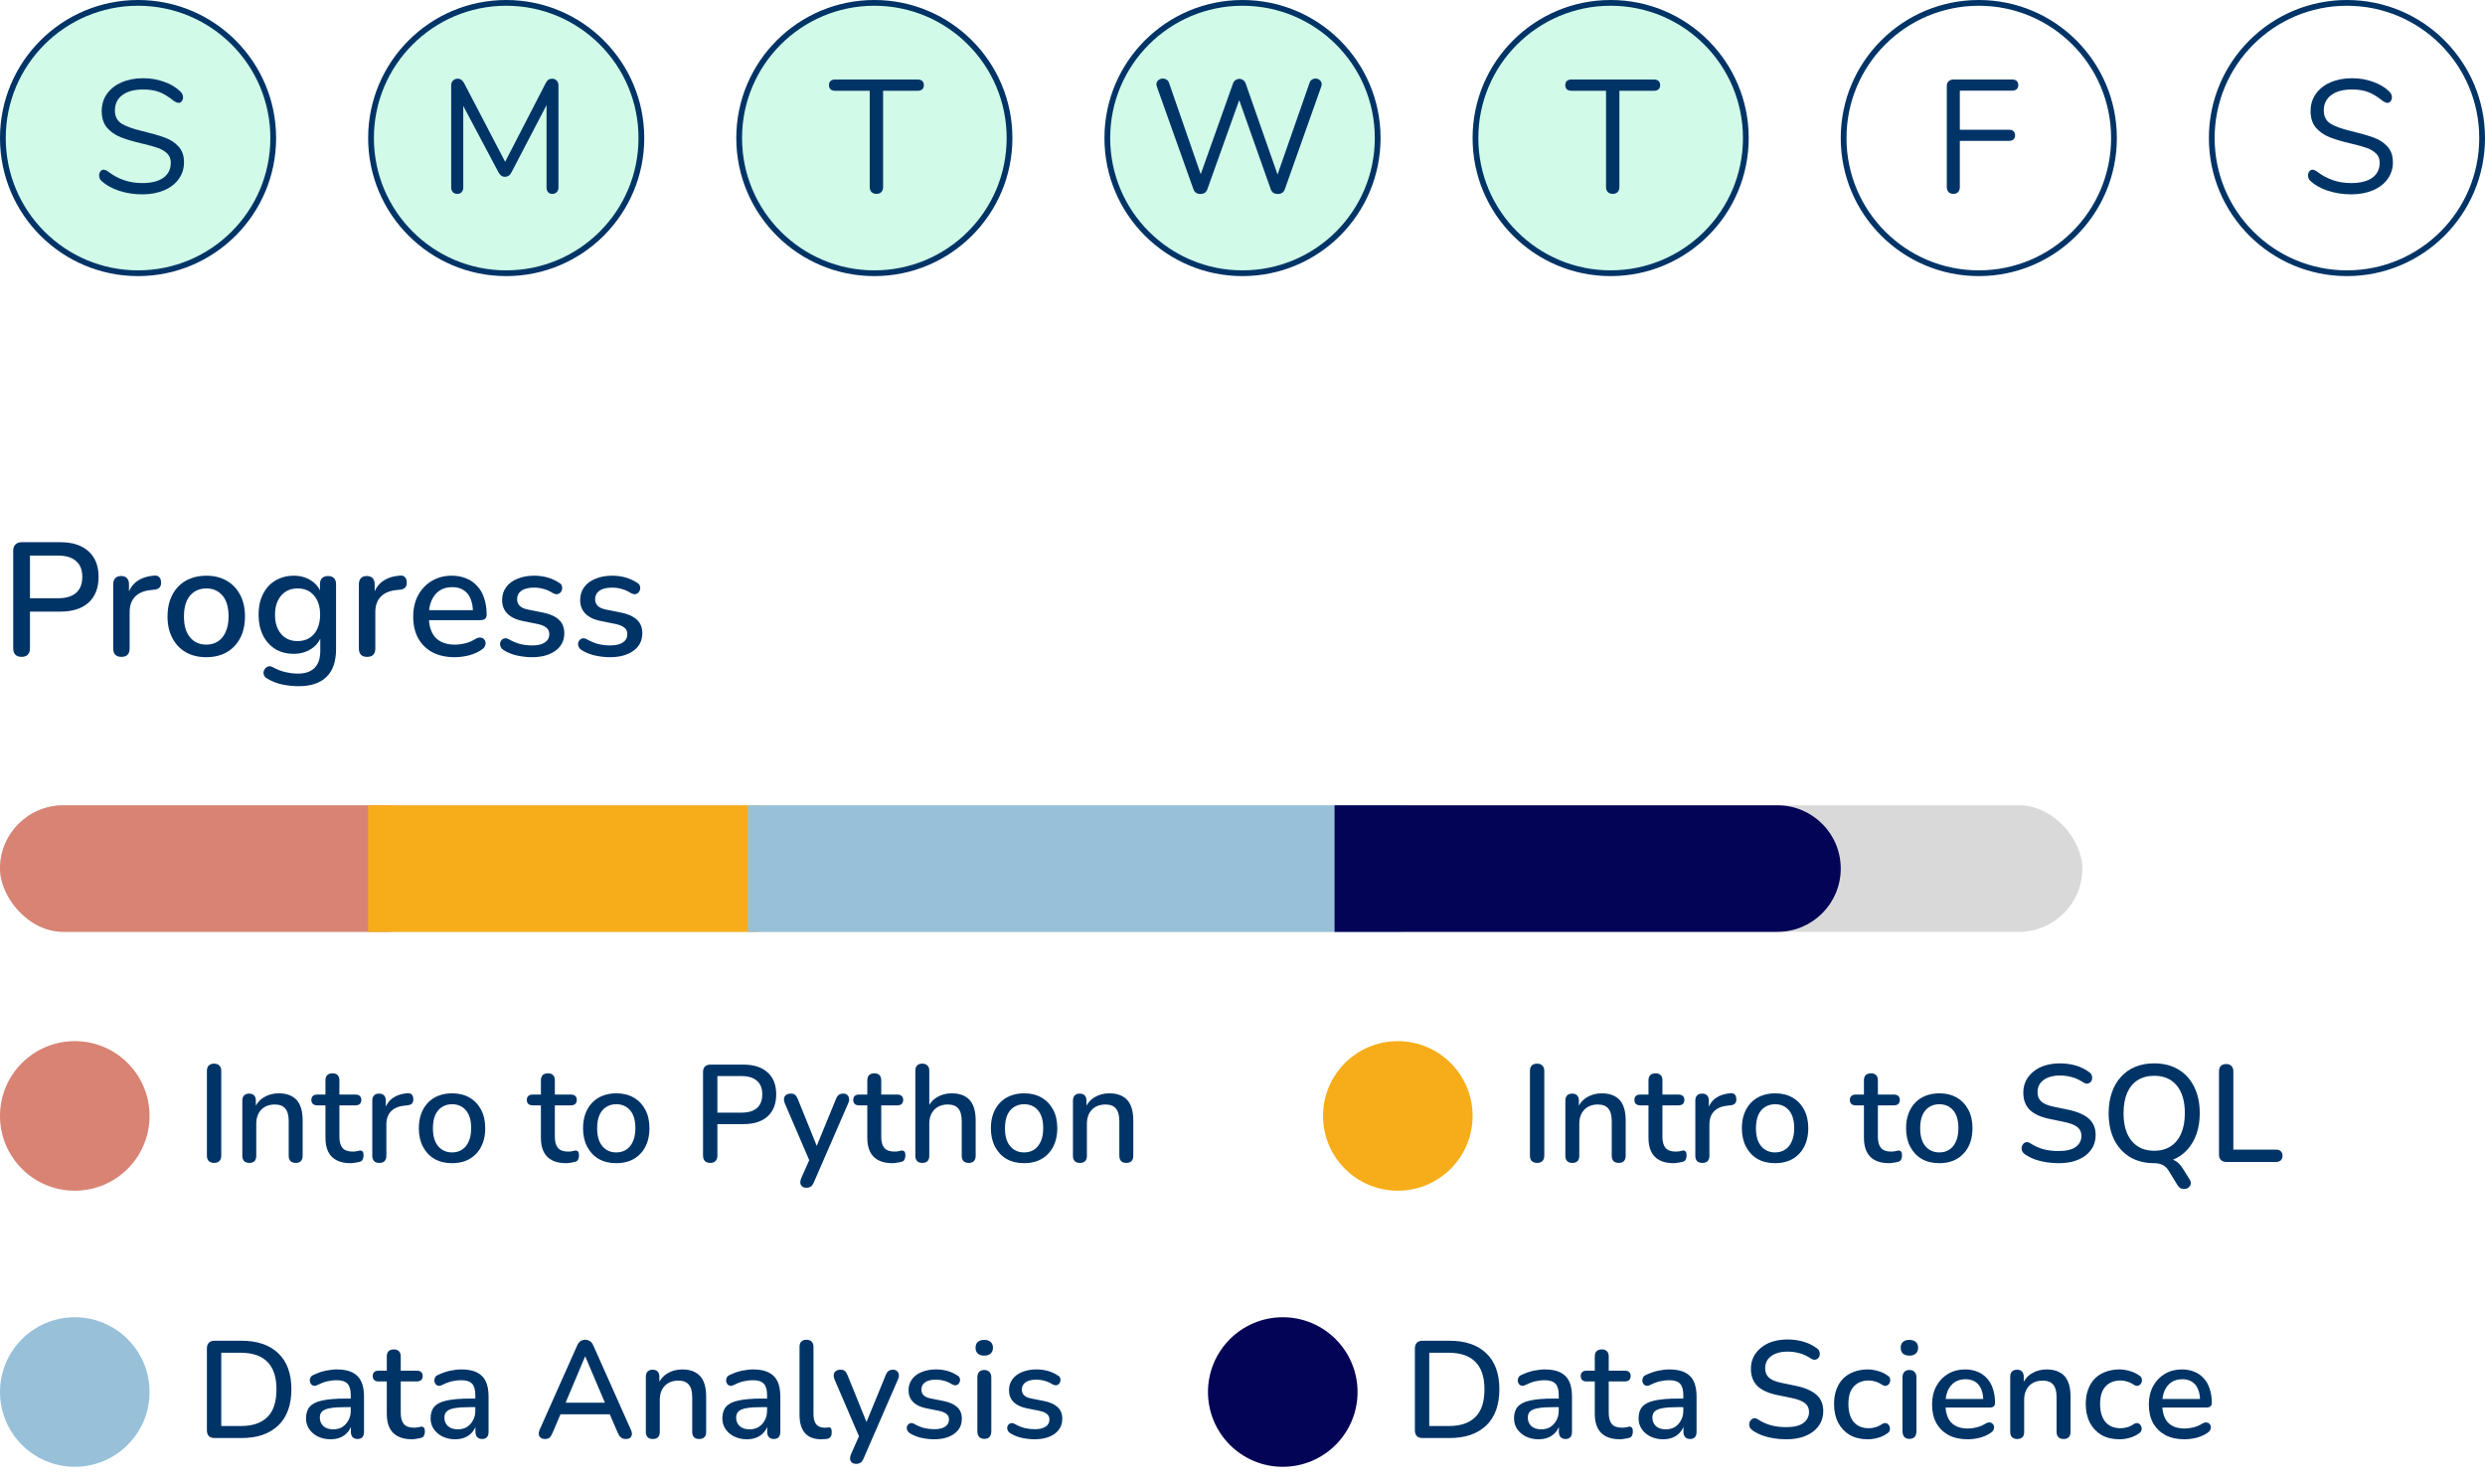<svg width="216" height="129" viewBox="0 0 216 129" fill="none" xmlns="http://www.w3.org/2000/svg">
<circle cx="12" cy="12" r="11.75" fill="#A5F8D3" fill-opacity="0.5" stroke="#003467" stroke-width="0.5"/>
<path d="M12.368 16.893C11.668 16.893 10.996 16.791 10.352 16.585C9.717 16.371 9.209 16.086 8.826 15.731C8.686 15.601 8.616 15.437 8.616 15.241C8.616 15.111 8.653 14.999 8.728 14.905C8.803 14.803 8.891 14.751 8.994 14.751C9.115 14.751 9.246 14.803 9.386 14.905C10.254 15.577 11.243 15.913 12.354 15.913C13.157 15.913 13.773 15.759 14.202 15.451C14.631 15.143 14.846 14.705 14.846 14.135C14.846 13.809 14.743 13.547 14.538 13.351C14.333 13.146 14.062 12.983 13.726 12.861C13.39 12.74 12.937 12.614 12.368 12.483C11.603 12.306 10.973 12.119 10.478 11.923C9.993 11.727 9.596 11.447 9.288 11.083C8.989 10.719 8.84 10.243 8.84 9.655C8.84 9.095 8.989 8.601 9.288 8.171C9.596 7.733 10.021 7.397 10.562 7.163C11.113 6.921 11.738 6.799 12.438 6.799C13.091 6.799 13.698 6.902 14.258 7.107C14.827 7.303 15.303 7.588 15.686 7.961C15.835 8.111 15.91 8.274 15.91 8.451C15.91 8.582 15.873 8.699 15.798 8.801C15.723 8.895 15.635 8.941 15.532 8.941C15.429 8.941 15.294 8.89 15.126 8.787C14.669 8.414 14.244 8.153 13.852 8.003C13.46 7.854 12.989 7.779 12.438 7.779C11.663 7.779 11.061 7.943 10.632 8.269C10.203 8.587 9.988 9.035 9.988 9.613C9.988 10.108 10.175 10.481 10.548 10.733C10.931 10.976 11.514 11.191 12.298 11.377C13.147 11.583 13.815 11.774 14.3 11.951C14.785 12.119 15.187 12.376 15.504 12.721C15.831 13.067 15.994 13.529 15.994 14.107C15.994 14.658 15.84 15.143 15.532 15.563C15.233 15.983 14.809 16.31 14.258 16.543C13.707 16.777 13.077 16.893 12.368 16.893Z" fill="#003467"/>
<circle cx="44" cy="12" r="11.75" fill="#A5F8D3" fill-opacity="0.5" stroke="#003467" stroke-width="0.5"/>
<path d="M47.982 6.841C48.159 6.841 48.295 6.897 48.388 7.009C48.491 7.112 48.542 7.252 48.542 7.429V16.291C48.542 16.459 48.495 16.595 48.402 16.697C48.309 16.8 48.178 16.851 48.01 16.851C47.842 16.851 47.716 16.8 47.632 16.697C47.548 16.595 47.506 16.459 47.506 16.291V9.137L44.468 14.961C44.337 15.232 44.146 15.367 43.894 15.367C43.651 15.367 43.46 15.232 43.32 14.961L40.268 9.207V16.291C40.268 16.459 40.221 16.595 40.128 16.697C40.044 16.8 39.918 16.851 39.75 16.851C39.582 16.851 39.451 16.8 39.358 16.697C39.265 16.595 39.218 16.459 39.218 16.291V7.429C39.218 7.252 39.269 7.112 39.372 7.009C39.475 6.897 39.615 6.841 39.792 6.841C40.025 6.841 40.212 6.977 40.352 7.247L43.908 14.065L47.422 7.247C47.497 7.098 47.576 6.995 47.66 6.939C47.753 6.874 47.861 6.841 47.982 6.841Z" fill="#003467"/>
<circle cx="76" cy="12" r="11.75" fill="#A5F8D3" fill-opacity="0.5" stroke="#003467" stroke-width="0.5"/>
<path d="M76.186 16.851C76.009 16.851 75.864 16.8 75.752 16.697C75.649 16.585 75.598 16.441 75.598 16.263V7.891H72.588C72.42 7.891 72.289 7.849 72.196 7.765C72.103 7.681 72.056 7.56 72.056 7.401C72.056 7.243 72.103 7.121 72.196 7.037C72.289 6.953 72.42 6.911 72.588 6.911H79.77C79.938 6.911 80.069 6.953 80.162 7.037C80.255 7.121 80.302 7.243 80.302 7.401C80.302 7.56 80.255 7.681 80.162 7.765C80.069 7.849 79.938 7.891 79.77 7.891H76.76V16.263C76.76 16.441 76.709 16.585 76.606 16.697C76.503 16.8 76.363 16.851 76.186 16.851Z" fill="#003467"/>
<circle cx="108" cy="12" r="11.75" fill="#A5F8D3" fill-opacity="0.5" stroke="#003467" stroke-width="0.5"/>
<path d="M113.832 7.191C113.869 7.07 113.935 6.981 114.028 6.925C114.121 6.86 114.224 6.827 114.336 6.827C114.485 6.827 114.611 6.874 114.714 6.967C114.826 7.051 114.882 7.168 114.882 7.317C114.882 7.383 114.868 7.457 114.84 7.541L111.676 16.459C111.629 16.59 111.55 16.693 111.438 16.767C111.326 16.833 111.2 16.865 111.06 16.865C110.929 16.865 110.808 16.833 110.696 16.767C110.584 16.693 110.505 16.59 110.458 16.459L107.714 8.703L104.942 16.459C104.895 16.59 104.816 16.693 104.704 16.767C104.592 16.833 104.471 16.865 104.34 16.865C104.209 16.865 104.088 16.833 103.976 16.767C103.864 16.693 103.785 16.59 103.738 16.459L100.56 7.541C100.532 7.467 100.518 7.397 100.518 7.331C100.518 7.182 100.574 7.061 100.686 6.967C100.807 6.874 100.943 6.827 101.092 6.827C101.204 6.827 101.307 6.86 101.4 6.925C101.503 6.981 101.573 7.07 101.61 7.191L104.368 15.143L107.168 7.275C107.215 7.135 107.289 7.033 107.392 6.967C107.495 6.893 107.607 6.855 107.728 6.855C107.849 6.855 107.961 6.893 108.064 6.967C108.167 7.042 108.241 7.149 108.288 7.289L111.046 15.171L113.832 7.191Z" fill="#003467"/>
<circle cx="140" cy="12" r="11.75" fill="#A5F8D3" fill-opacity="0.5" stroke="#003467" stroke-width="0.5"/>
<path d="M140.186 16.851C140.009 16.851 139.864 16.8 139.752 16.697C139.649 16.585 139.598 16.441 139.598 16.263V7.891H136.588C136.42 7.891 136.289 7.849 136.196 7.765C136.103 7.681 136.056 7.56 136.056 7.401C136.056 7.243 136.103 7.121 136.196 7.037C136.289 6.953 136.42 6.911 136.588 6.911H143.77C143.938 6.911 144.069 6.953 144.162 7.037C144.255 7.121 144.302 7.243 144.302 7.401C144.302 7.56 144.255 7.681 144.162 7.765C144.069 7.849 143.938 7.891 143.77 7.891H140.76V16.263C140.76 16.441 140.709 16.585 140.606 16.697C140.503 16.8 140.363 16.851 140.186 16.851Z" fill="#003467"/>
<circle cx="172" cy="12" r="11.75" stroke="#003467" stroke-width="0.5"/>
<path d="M169.792 16.851C169.615 16.851 169.475 16.8 169.372 16.697C169.269 16.585 169.218 16.441 169.218 16.263V7.471C169.218 7.303 169.269 7.168 169.372 7.065C169.484 6.963 169.629 6.911 169.806 6.911H174.902C175.07 6.911 175.201 6.953 175.294 7.037C175.387 7.121 175.434 7.243 175.434 7.401C175.434 7.551 175.387 7.667 175.294 7.751C175.201 7.835 175.07 7.877 174.902 7.877H170.352V11.279H174.622C174.79 11.279 174.921 11.321 175.014 11.405C175.107 11.489 175.154 11.611 175.154 11.769C175.154 11.919 175.107 12.035 175.014 12.119C174.921 12.203 174.79 12.245 174.622 12.245H170.352V16.263C170.352 16.441 170.301 16.585 170.198 16.697C170.105 16.8 169.969 16.851 169.792 16.851Z" fill="#003467"/>
<circle cx="204" cy="12" r="11.75" stroke="#003467" stroke-width="0.5"/>
<path d="M204.368 16.893C203.668 16.893 202.996 16.791 202.352 16.585C201.717 16.371 201.209 16.086 200.826 15.731C200.686 15.601 200.616 15.437 200.616 15.241C200.616 15.111 200.653 14.999 200.728 14.905C200.803 14.803 200.891 14.751 200.994 14.751C201.115 14.751 201.246 14.803 201.386 14.905C202.254 15.577 203.243 15.913 204.354 15.913C205.157 15.913 205.773 15.759 206.202 15.451C206.631 15.143 206.846 14.705 206.846 14.135C206.846 13.809 206.743 13.547 206.538 13.351C206.333 13.146 206.062 12.983 205.726 12.861C205.39 12.74 204.937 12.614 204.368 12.483C203.603 12.306 202.973 12.119 202.478 11.923C201.993 11.727 201.596 11.447 201.288 11.083C200.989 10.719 200.84 10.243 200.84 9.655C200.84 9.095 200.989 8.601 201.288 8.171C201.596 7.733 202.021 7.397 202.562 7.163C203.113 6.921 203.738 6.799 204.438 6.799C205.091 6.799 205.698 6.902 206.258 7.107C206.827 7.303 207.303 7.588 207.686 7.961C207.835 8.111 207.91 8.274 207.91 8.451C207.91 8.582 207.873 8.699 207.798 8.801C207.723 8.895 207.635 8.941 207.532 8.941C207.429 8.941 207.294 8.89 207.126 8.787C206.669 8.414 206.244 8.153 205.852 8.003C205.46 7.854 204.989 7.779 204.438 7.779C203.663 7.779 203.061 7.943 202.632 8.269C202.203 8.587 201.988 9.035 201.988 9.613C201.988 10.108 202.175 10.481 202.548 10.733C202.931 10.976 203.514 11.191 204.298 11.377C205.147 11.583 205.815 11.774 206.3 11.951C206.785 12.119 207.187 12.376 207.504 12.721C207.831 13.067 207.994 13.529 207.994 14.107C207.994 14.658 207.84 15.143 207.532 15.563C207.233 15.983 206.809 16.31 206.258 16.543C205.707 16.777 205.077 16.893 204.368 16.893Z" fill="#003467"/>
<path d="M1.876 57.098C1.643 57.098 1.461 57.033 1.33 56.902C1.209 56.771 1.148 56.589 1.148 56.356V47.872C1.148 47.629 1.213 47.447 1.344 47.326C1.475 47.195 1.657 47.13 1.89 47.13H5.236C6.3 47.13 7.121 47.396 7.7 47.928C8.279 48.451 8.568 49.188 8.568 50.14C8.568 51.101 8.279 51.848 7.7 52.38C7.121 52.903 6.3 53.164 5.236 53.164H2.604V56.356C2.604 56.589 2.543 56.771 2.422 56.902C2.301 57.033 2.119 57.098 1.876 57.098ZM2.604 52.002H5.026C5.726 52.002 6.253 51.848 6.608 51.54C6.972 51.223 7.154 50.756 7.154 50.14C7.154 49.533 6.972 49.076 6.608 48.768C6.253 48.451 5.726 48.292 5.026 48.292H2.604V52.002ZM10.554 57.098C10.32 57.098 10.143 57.037 10.022 56.916C9.9 56.785 9.84 56.608 9.84 56.384V50.784C9.84 50.551 9.9 50.373 10.022 50.252C10.143 50.131 10.311 50.07 10.526 50.07C10.75 50.07 10.918 50.131 11.03 50.252C11.151 50.373 11.212 50.551 11.212 50.784V51.806H11.072C11.221 51.246 11.496 50.821 11.898 50.532C12.299 50.243 12.812 50.075 13.438 50.028C13.606 50.019 13.736 50.061 13.83 50.154C13.932 50.247 13.988 50.392 13.998 50.588C14.016 50.784 13.974 50.943 13.872 51.064C13.769 51.176 13.61 51.241 13.396 51.26L13.13 51.288C12.523 51.344 12.061 51.535 11.744 51.862C11.426 52.189 11.268 52.637 11.268 53.206V56.384C11.268 56.608 11.207 56.785 11.086 56.916C10.974 57.037 10.796 57.098 10.554 57.098ZM17.935 57.126C17.244 57.126 16.647 56.981 16.143 56.692C15.648 56.403 15.261 55.992 14.981 55.46C14.701 54.928 14.561 54.303 14.561 53.584C14.561 53.033 14.64 52.543 14.799 52.114C14.957 51.685 15.181 51.316 15.471 51.008C15.769 50.691 16.124 50.453 16.535 50.294C16.955 50.126 17.421 50.042 17.935 50.042C18.616 50.042 19.204 50.187 19.699 50.476C20.203 50.765 20.595 51.176 20.875 51.708C21.155 52.231 21.295 52.856 21.295 53.584C21.295 54.125 21.215 54.615 21.057 55.054C20.898 55.493 20.669 55.866 20.371 56.174C20.081 56.482 19.727 56.72 19.307 56.888C18.896 57.047 18.439 57.126 17.935 57.126ZM17.935 56.034C18.317 56.034 18.653 55.941 18.943 55.754C19.232 55.567 19.456 55.292 19.615 54.928C19.783 54.564 19.867 54.116 19.867 53.584C19.867 52.781 19.689 52.175 19.335 51.764C18.98 51.353 18.513 51.148 17.935 51.148C17.543 51.148 17.202 51.241 16.913 51.428C16.623 51.605 16.395 51.876 16.227 52.24C16.068 52.604 15.989 53.052 15.989 53.584C15.989 54.377 16.166 54.984 16.521 55.404C16.875 55.824 17.347 56.034 17.935 56.034ZM25.977 59.646C25.473 59.646 24.983 59.595 24.507 59.492C24.04 59.389 23.615 59.221 23.233 58.988C23.093 58.913 22.999 58.82 22.953 58.708C22.906 58.605 22.892 58.498 22.911 58.386C22.939 58.274 22.99 58.176 23.065 58.092C23.139 58.008 23.228 57.952 23.331 57.924C23.443 57.896 23.559 57.915 23.681 57.98C24.091 58.204 24.479 58.353 24.843 58.428C25.216 58.512 25.561 58.554 25.879 58.554C26.532 58.554 27.022 58.386 27.349 58.05C27.675 57.723 27.839 57.238 27.839 56.594V55.166H27.965C27.825 55.679 27.531 56.085 27.083 56.384C26.635 56.683 26.117 56.832 25.529 56.832C24.913 56.832 24.376 56.692 23.919 56.412C23.461 56.123 23.107 55.726 22.855 55.222C22.603 54.709 22.477 54.111 22.477 53.43C22.477 52.917 22.547 52.455 22.687 52.044C22.836 51.633 23.041 51.279 23.303 50.98C23.573 50.681 23.895 50.453 24.269 50.294C24.651 50.126 25.071 50.042 25.529 50.042C26.126 50.042 26.644 50.191 27.083 50.49C27.531 50.789 27.82 51.195 27.951 51.708L27.811 51.946V50.784C27.811 50.551 27.871 50.373 27.993 50.252C28.123 50.131 28.296 50.07 28.511 50.07C28.735 50.07 28.907 50.131 29.029 50.252C29.15 50.373 29.211 50.551 29.211 50.784V56.426C29.211 57.49 28.935 58.293 28.385 58.834C27.834 59.375 27.031 59.646 25.977 59.646ZM25.865 55.726C26.275 55.726 26.625 55.633 26.915 55.446C27.204 55.259 27.428 54.993 27.587 54.648C27.745 54.303 27.825 53.897 27.825 53.43C27.825 52.73 27.647 52.175 27.293 51.764C26.947 51.353 26.471 51.148 25.865 51.148C25.463 51.148 25.118 51.241 24.829 51.428C24.539 51.615 24.311 51.881 24.143 52.226C23.984 52.562 23.905 52.963 23.905 53.43C23.905 54.139 24.082 54.699 24.437 55.11C24.791 55.521 25.267 55.726 25.865 55.726ZM31.909 57.098C31.676 57.098 31.498 57.037 31.377 56.916C31.256 56.785 31.195 56.608 31.195 56.384V50.784C31.195 50.551 31.256 50.373 31.377 50.252C31.498 50.131 31.666 50.07 31.881 50.07C32.105 50.07 32.273 50.131 32.385 50.252C32.507 50.373 32.567 50.551 32.567 50.784V51.806H32.427C32.577 51.246 32.852 50.821 33.253 50.532C33.654 50.243 34.168 50.075 34.793 50.028C34.961 50.019 35.092 50.061 35.185 50.154C35.288 50.247 35.344 50.392 35.353 50.588C35.372 50.784 35.33 50.943 35.227 51.064C35.124 51.176 34.966 51.241 34.751 51.26L34.485 51.288C33.879 51.344 33.416 51.535 33.099 51.862C32.782 52.189 32.623 52.637 32.623 53.206V56.384C32.623 56.608 32.562 56.785 32.441 56.916C32.329 57.037 32.152 57.098 31.909 57.098ZM39.528 57.126C38.782 57.126 38.138 56.986 37.596 56.706C37.064 56.417 36.649 56.011 36.35 55.488C36.061 54.956 35.916 54.326 35.916 53.598C35.916 52.889 36.061 52.268 36.35 51.736C36.639 51.204 37.036 50.789 37.54 50.49C38.044 50.191 38.618 50.042 39.262 50.042C39.738 50.042 40.163 50.121 40.536 50.28C40.91 50.429 41.227 50.653 41.488 50.952C41.759 51.241 41.959 51.596 42.09 52.016C42.23 52.436 42.3 52.907 42.3 53.43C42.3 53.589 42.254 53.71 42.16 53.794C42.067 53.869 41.927 53.906 41.74 53.906H37.036V53.038H41.348L41.11 53.234C41.11 52.767 41.04 52.371 40.9 52.044C40.77 51.717 40.569 51.47 40.298 51.302C40.037 51.125 39.71 51.036 39.318 51.036C38.88 51.036 38.506 51.139 38.198 51.344C37.9 51.549 37.671 51.834 37.512 52.198C37.353 52.562 37.274 52.987 37.274 53.472V53.556C37.274 54.377 37.465 54.998 37.848 55.418C38.24 55.829 38.805 56.034 39.542 56.034C39.822 56.034 40.116 55.997 40.424 55.922C40.742 55.847 41.04 55.721 41.32 55.544C41.479 55.451 41.619 55.409 41.74 55.418C41.871 55.427 41.974 55.469 42.048 55.544C42.132 55.619 42.184 55.712 42.202 55.824C42.221 55.936 42.202 56.053 42.146 56.174C42.09 56.286 41.992 56.389 41.852 56.482C41.535 56.697 41.166 56.86 40.746 56.972C40.326 57.075 39.92 57.126 39.528 57.126ZM46.236 57.126C45.825 57.126 45.4 57.079 44.962 56.986C44.532 56.893 44.136 56.734 43.772 56.51C43.65 56.426 43.566 56.333 43.52 56.23C43.473 56.127 43.454 56.025 43.464 55.922C43.482 55.81 43.524 55.717 43.59 55.642C43.664 55.558 43.753 55.507 43.856 55.488C43.968 55.469 44.084 55.493 44.206 55.558C44.57 55.763 44.92 55.908 45.256 55.992C45.592 56.067 45.923 56.104 46.25 56.104C46.744 56.104 47.118 56.015 47.37 55.838C47.622 55.661 47.748 55.423 47.748 55.124C47.748 54.881 47.664 54.695 47.496 54.564C47.328 54.424 47.076 54.317 46.74 54.242L45.41 53.976C44.831 53.855 44.392 53.64 44.094 53.332C43.795 53.024 43.646 52.632 43.646 52.156C43.646 51.727 43.762 51.353 43.996 51.036C44.229 50.719 44.556 50.476 44.976 50.308C45.396 50.131 45.881 50.042 46.432 50.042C46.842 50.042 47.23 50.093 47.594 50.196C47.958 50.299 48.294 50.453 48.602 50.658C48.723 50.723 48.802 50.812 48.84 50.924C48.877 51.027 48.882 51.129 48.854 51.232C48.835 51.335 48.788 51.428 48.714 51.512C48.639 51.587 48.546 51.633 48.434 51.652C48.331 51.661 48.214 51.633 48.084 51.568C47.804 51.391 47.524 51.265 47.244 51.19C46.973 51.115 46.702 51.078 46.432 51.078C45.937 51.078 45.564 51.171 45.312 51.358C45.069 51.535 44.948 51.778 44.948 52.086C44.948 52.319 45.022 52.511 45.172 52.66C45.321 52.809 45.554 52.917 45.872 52.982L47.202 53.248C47.808 53.369 48.266 53.575 48.574 53.864C48.891 54.153 49.05 54.545 49.05 55.04C49.05 55.684 48.793 56.193 48.28 56.566C47.766 56.939 47.085 57.126 46.236 57.126ZM53.017 57.126C52.606 57.126 52.182 57.079 51.743 56.986C51.314 56.893 50.917 56.734 50.553 56.51C50.432 56.426 50.348 56.333 50.301 56.23C50.254 56.127 50.236 56.025 50.245 55.922C50.264 55.81 50.306 55.717 50.371 55.642C50.446 55.558 50.534 55.507 50.637 55.488C50.749 55.469 50.866 55.493 50.987 55.558C51.351 55.763 51.701 55.908 52.037 55.992C52.373 56.067 52.704 56.104 53.031 56.104C53.526 56.104 53.899 56.015 54.151 55.838C54.403 55.661 54.529 55.423 54.529 55.124C54.529 54.881 54.445 54.695 54.277 54.564C54.109 54.424 53.857 54.317 53.521 54.242L52.191 53.976C51.612 53.855 51.174 53.64 50.875 53.332C50.576 53.024 50.427 52.632 50.427 52.156C50.427 51.727 50.544 51.353 50.777 51.036C51.01 50.719 51.337 50.476 51.757 50.308C52.177 50.131 52.662 50.042 53.213 50.042C53.624 50.042 54.011 50.093 54.375 50.196C54.739 50.299 55.075 50.453 55.383 50.658C55.504 50.723 55.584 50.812 55.621 50.924C55.658 51.027 55.663 51.129 55.635 51.232C55.616 51.335 55.57 51.428 55.495 51.512C55.42 51.587 55.327 51.633 55.215 51.652C55.112 51.661 54.996 51.633 54.865 51.568C54.585 51.391 54.305 51.265 54.025 51.19C53.754 51.115 53.484 51.078 53.213 51.078C52.718 51.078 52.345 51.171 52.093 51.358C51.85 51.535 51.729 51.778 51.729 52.086C51.729 52.319 51.804 52.511 51.953 52.66C52.102 52.809 52.336 52.917 52.653 52.982L53.983 53.248C54.59 53.369 55.047 53.575 55.355 53.864C55.672 54.153 55.831 54.545 55.831 55.04C55.831 55.684 55.574 56.193 55.061 56.566C54.548 56.939 53.866 57.126 53.017 57.126Z" fill="#003467"/>
<rect y="70" width="181" height="11" rx="5.5" fill="#D9D9D9"/>
<rect y="70" width="39" height="11" rx="5.5" fill="#D88373"/>
<path d="M32 70H65.5C68.538 70 71 72.462 71 75.5V75.5C71 78.538 68.538 81 65.5 81H32V70Z" fill="#F7AD19"/>
<path d="M65 70H121.5C124.538 70 127 72.462 127 75.5V75.5C127 78.538 124.538 81 121.5 81H65V70Z" fill="#98C1D9"/>
<path d="M116 70H154.5C157.538 70 160 72.462 160 75.5V75.5C160 78.538 157.538 81 154.5 81H116V70Z" fill="#040457"/>
<circle cx="6.5" cy="97" r="6.5" fill="#D88373"/>
<path d="M18.608 101.084C18.408 101.084 18.252 101.028 18.14 100.916C18.036 100.804 17.984 100.648 17.984 100.448V93.092C17.984 92.884 18.036 92.728 18.14 92.624C18.252 92.512 18.408 92.456 18.608 92.456C18.808 92.456 18.96 92.512 19.064 92.624C19.176 92.728 19.232 92.884 19.232 93.092V100.448C19.232 100.648 19.18 100.804 19.076 100.916C18.972 101.028 18.816 101.084 18.608 101.084ZM21.663 101.084C21.471 101.084 21.323 101.032 21.219 100.928C21.115 100.816 21.063 100.664 21.063 100.472V95.672C21.063 95.472 21.115 95.32 21.219 95.216C21.323 95.112 21.467 95.06 21.651 95.06C21.843 95.06 21.987 95.112 22.083 95.216C22.187 95.32 22.239 95.472 22.239 95.672V96.608L22.107 96.392C22.283 95.944 22.559 95.608 22.935 95.384C23.311 95.152 23.743 95.036 24.231 95.036C24.695 95.036 25.079 95.124 25.383 95.3C25.695 95.468 25.927 95.728 26.079 96.08C26.231 96.424 26.307 96.86 26.307 97.388V100.472C26.307 100.664 26.255 100.816 26.151 100.928C26.047 101.032 25.899 101.084 25.707 101.084C25.507 101.084 25.355 101.032 25.251 100.928C25.147 100.816 25.095 100.664 25.095 100.472V97.46C25.095 96.956 24.995 96.588 24.795 96.356C24.603 96.124 24.299 96.008 23.883 96.008C23.395 96.008 23.003 96.16 22.707 96.464C22.419 96.768 22.275 97.176 22.275 97.688V100.472C22.275 100.88 22.071 101.084 21.663 101.084ZM30.473 101.108C29.993 101.108 29.589 101.024 29.261 100.856C28.933 100.688 28.689 100.44 28.529 100.112C28.369 99.784 28.289 99.384 28.289 98.912V96.08H27.569C27.409 96.08 27.285 96.04 27.197 95.96C27.109 95.872 27.065 95.756 27.065 95.612C27.065 95.46 27.109 95.344 27.197 95.264C27.285 95.184 27.409 95.144 27.569 95.144H28.289V93.908C28.289 93.708 28.341 93.556 28.445 93.452C28.557 93.348 28.709 93.296 28.901 93.296C29.093 93.296 29.241 93.348 29.345 93.452C29.449 93.556 29.501 93.708 29.501 93.908V95.144H30.905C31.065 95.144 31.189 95.184 31.277 95.264C31.365 95.344 31.409 95.46 31.409 95.612C31.409 95.756 31.365 95.872 31.277 95.96C31.189 96.04 31.065 96.08 30.905 96.08H29.501V98.816C29.501 99.24 29.589 99.56 29.765 99.776C29.949 99.992 30.245 100.1 30.653 100.1C30.797 100.1 30.921 100.088 31.025 100.064C31.137 100.032 31.229 100.012 31.301 100.004C31.389 100.004 31.461 100.036 31.517 100.1C31.573 100.156 31.601 100.268 31.601 100.436C31.601 100.556 31.577 100.668 31.529 100.772C31.489 100.876 31.413 100.944 31.301 100.976C31.205 101.008 31.073 101.036 30.905 101.06C30.745 101.092 30.601 101.108 30.473 101.108ZM32.972 101.084C32.772 101.084 32.62 101.032 32.516 100.928C32.412 100.816 32.36 100.664 32.36 100.472V95.672C32.36 95.472 32.412 95.32 32.516 95.216C32.62 95.112 32.764 95.06 32.948 95.06C33.14 95.06 33.284 95.112 33.38 95.216C33.484 95.32 33.536 95.472 33.536 95.672V96.548H33.416C33.544 96.068 33.78 95.704 34.124 95.456C34.468 95.208 34.908 95.064 35.444 95.024C35.588 95.016 35.7 95.052 35.78 95.132C35.868 95.212 35.916 95.336 35.924 95.504C35.94 95.672 35.904 95.808 35.816 95.912C35.728 96.008 35.592 96.064 35.408 96.08L35.18 96.104C34.66 96.152 34.264 96.316 33.992 96.596C33.72 96.876 33.584 97.26 33.584 97.748V100.472C33.584 100.664 33.532 100.816 33.428 100.928C33.332 101.032 33.18 101.084 32.972 101.084ZM39.298 101.108C38.706 101.108 38.194 100.984 37.762 100.736C37.338 100.488 37.006 100.136 36.766 99.68C36.526 99.224 36.406 98.688 36.406 98.072C36.406 97.6 36.474 97.18 36.61 96.812C36.746 96.444 36.938 96.128 37.186 95.864C37.442 95.592 37.746 95.388 38.098 95.252C38.458 95.108 38.858 95.036 39.298 95.036C39.882 95.036 40.386 95.16 40.81 95.408C41.242 95.656 41.578 96.008 41.818 96.464C42.058 96.912 42.178 97.448 42.178 98.072C42.178 98.536 42.11 98.956 41.974 99.332C41.838 99.708 41.642 100.028 41.386 100.292C41.138 100.556 40.834 100.76 40.474 100.904C40.122 101.04 39.73 101.108 39.298 101.108ZM39.298 100.172C39.626 100.172 39.914 100.092 40.162 99.932C40.41 99.772 40.602 99.536 40.738 99.224C40.882 98.912 40.954 98.528 40.954 98.072C40.954 97.384 40.802 96.864 40.498 96.512C40.194 96.16 39.794 95.984 39.298 95.984C38.962 95.984 38.67 96.064 38.422 96.224C38.174 96.376 37.978 96.608 37.834 96.92C37.698 97.232 37.63 97.616 37.63 98.072C37.63 98.752 37.782 99.272 38.086 99.632C38.39 99.992 38.794 100.172 39.298 100.172ZM49.2 101.108C48.72 101.108 48.316 101.024 47.988 100.856C47.66 100.688 47.416 100.44 47.256 100.112C47.096 99.784 47.016 99.384 47.016 98.912V96.08H46.296C46.136 96.08 46.012 96.04 45.924 95.96C45.836 95.872 45.792 95.756 45.792 95.612C45.792 95.46 45.836 95.344 45.924 95.264C46.012 95.184 46.136 95.144 46.296 95.144H47.016V93.908C47.016 93.708 47.068 93.556 47.172 93.452C47.284 93.348 47.436 93.296 47.628 93.296C47.82 93.296 47.968 93.348 48.072 93.452C48.176 93.556 48.228 93.708 48.228 93.908V95.144H49.632C49.792 95.144 49.916 95.184 50.004 95.264C50.092 95.344 50.136 95.46 50.136 95.612C50.136 95.756 50.092 95.872 50.004 95.96C49.916 96.04 49.792 96.08 49.632 96.08H48.228V98.816C48.228 99.24 48.316 99.56 48.492 99.776C48.676 99.992 48.972 100.1 49.38 100.1C49.524 100.1 49.648 100.088 49.752 100.064C49.864 100.032 49.956 100.012 50.028 100.004C50.116 100.004 50.188 100.036 50.244 100.1C50.3 100.156 50.328 100.268 50.328 100.436C50.328 100.556 50.304 100.668 50.256 100.772C50.216 100.876 50.14 100.944 50.028 100.976C49.932 101.008 49.8 101.036 49.632 101.06C49.472 101.092 49.328 101.108 49.2 101.108ZM53.572 101.108C52.98 101.108 52.468 100.984 52.036 100.736C51.612 100.488 51.28 100.136 51.04 99.68C50.8 99.224 50.68 98.688 50.68 98.072C50.68 97.6 50.748 97.18 50.884 96.812C51.02 96.444 51.212 96.128 51.46 95.864C51.716 95.592 52.02 95.388 52.372 95.252C52.732 95.108 53.132 95.036 53.572 95.036C54.156 95.036 54.66 95.16 55.084 95.408C55.516 95.656 55.852 96.008 56.092 96.464C56.332 96.912 56.452 97.448 56.452 98.072C56.452 98.536 56.384 98.956 56.248 99.332C56.112 99.708 55.916 100.028 55.66 100.292C55.412 100.556 55.108 100.76 54.748 100.904C54.396 101.04 54.004 101.108 53.572 101.108ZM53.572 100.172C53.9 100.172 54.188 100.092 54.436 99.932C54.684 99.772 54.876 99.536 55.012 99.224C55.156 98.912 55.228 98.528 55.228 98.072C55.228 97.384 55.076 96.864 54.772 96.512C54.468 96.16 54.068 95.984 53.572 95.984C53.236 95.984 52.944 96.064 52.696 96.224C52.448 96.376 52.252 96.608 52.108 96.92C51.972 97.232 51.904 97.616 51.904 98.072C51.904 98.752 52.056 99.272 52.36 99.632C52.664 99.992 53.068 100.172 53.572 100.172ZM61.733 101.084C61.533 101.084 61.377 101.028 61.265 100.916C61.161 100.804 61.109 100.648 61.109 100.448V93.176C61.109 92.968 61.165 92.812 61.277 92.708C61.389 92.596 61.545 92.54 61.745 92.54H64.613C65.525 92.54 66.229 92.768 66.725 93.224C67.221 93.672 67.469 94.304 67.469 95.12C67.469 95.944 67.221 96.584 66.725 97.04C66.229 97.488 65.525 97.712 64.613 97.712H62.357V100.448C62.357 100.648 62.305 100.804 62.201 100.916C62.097 101.028 61.941 101.084 61.733 101.084ZM62.357 96.716H64.433C65.033 96.716 65.485 96.584 65.789 96.32C66.101 96.048 66.257 95.648 66.257 95.12C66.257 94.6 66.101 94.208 65.789 93.944C65.485 93.672 65.033 93.536 64.433 93.536H62.357V96.716ZM70.08 103.244C69.936 103.244 69.816 103.204 69.72 103.124C69.632 103.052 69.58 102.952 69.564 102.824C69.556 102.704 69.58 102.572 69.636 102.428L70.452 100.592V101.108L68.208 95.888C68.152 95.744 68.132 95.608 68.148 95.48C68.164 95.352 68.224 95.252 68.328 95.18C68.432 95.1 68.572 95.06 68.748 95.06C68.9 95.06 69.02 95.096 69.108 95.168C69.196 95.24 69.276 95.364 69.348 95.54L71.16 100.016H70.824L72.66 95.54C72.732 95.356 72.816 95.232 72.912 95.168C73.008 95.096 73.14 95.06 73.308 95.06C73.452 95.06 73.564 95.1 73.644 95.18C73.732 95.252 73.784 95.352 73.8 95.48C73.824 95.6 73.804 95.732 73.74 95.876L70.74 102.776C70.66 102.96 70.568 103.084 70.464 103.148C70.368 103.212 70.24 103.244 70.08 103.244ZM77.571 101.108C77.091 101.108 76.687 101.024 76.359 100.856C76.031 100.688 75.787 100.44 75.627 100.112C75.467 99.784 75.387 99.384 75.387 98.912V96.08H74.667C74.507 96.08 74.383 96.04 74.295 95.96C74.207 95.872 74.163 95.756 74.163 95.612C74.163 95.46 74.207 95.344 74.295 95.264C74.383 95.184 74.507 95.144 74.667 95.144H75.387V93.908C75.387 93.708 75.439 93.556 75.543 93.452C75.655 93.348 75.807 93.296 75.999 93.296C76.191 93.296 76.339 93.348 76.443 93.452C76.547 93.556 76.599 93.708 76.599 93.908V95.144H78.003C78.163 95.144 78.287 95.184 78.375 95.264C78.463 95.344 78.507 95.46 78.507 95.612C78.507 95.756 78.463 95.872 78.375 95.96C78.287 96.04 78.163 96.08 78.003 96.08H76.599V98.816C76.599 99.24 76.687 99.56 76.863 99.776C77.047 99.992 77.343 100.1 77.751 100.1C77.895 100.1 78.019 100.088 78.123 100.064C78.235 100.032 78.327 100.012 78.399 100.004C78.487 100.004 78.559 100.036 78.615 100.1C78.671 100.156 78.699 100.268 78.699 100.436C78.699 100.556 78.675 100.668 78.627 100.772C78.587 100.876 78.511 100.944 78.399 100.976C78.303 101.008 78.171 101.036 78.003 101.06C77.843 101.092 77.699 101.108 77.571 101.108ZM80.163 101.084C79.971 101.084 79.823 101.032 79.719 100.928C79.615 100.816 79.563 100.664 79.563 100.472V93.068C79.563 92.868 79.615 92.716 79.719 92.612C79.823 92.508 79.971 92.456 80.163 92.456C80.355 92.456 80.503 92.508 80.607 92.612C80.719 92.716 80.775 92.868 80.775 93.068V96.392H80.607C80.783 95.944 81.059 95.608 81.435 95.384C81.811 95.152 82.243 95.036 82.731 95.036C83.195 95.036 83.579 95.124 83.883 95.3C84.195 95.468 84.427 95.728 84.579 96.08C84.731 96.424 84.807 96.86 84.807 97.388V100.472C84.807 100.664 84.755 100.816 84.651 100.928C84.547 101.032 84.399 101.084 84.207 101.084C84.007 101.084 83.855 101.032 83.751 100.928C83.647 100.816 83.595 100.664 83.595 100.472V97.46C83.595 96.956 83.495 96.588 83.295 96.356C83.103 96.124 82.799 96.008 82.383 96.008C81.895 96.008 81.503 96.16 81.207 96.464C80.919 96.768 80.775 97.176 80.775 97.688V100.472C80.775 100.88 80.571 101.084 80.163 101.084ZM89.021 101.108C88.429 101.108 87.917 100.984 87.485 100.736C87.061 100.488 86.729 100.136 86.489 99.68C86.249 99.224 86.129 98.688 86.129 98.072C86.129 97.6 86.197 97.18 86.333 96.812C86.469 96.444 86.661 96.128 86.909 95.864C87.165 95.592 87.469 95.388 87.821 95.252C88.181 95.108 88.581 95.036 89.021 95.036C89.605 95.036 90.109 95.16 90.533 95.408C90.965 95.656 91.301 96.008 91.541 96.464C91.781 96.912 91.901 97.448 91.901 98.072C91.901 98.536 91.833 98.956 91.697 99.332C91.561 99.708 91.365 100.028 91.109 100.292C90.861 100.556 90.557 100.76 90.197 100.904C89.845 101.04 89.453 101.108 89.021 101.108ZM89.021 100.172C89.349 100.172 89.637 100.092 89.885 99.932C90.133 99.772 90.325 99.536 90.461 99.224C90.605 98.912 90.677 98.528 90.677 98.072C90.677 97.384 90.525 96.864 90.221 96.512C89.917 96.16 89.517 95.984 89.021 95.984C88.685 95.984 88.393 96.064 88.145 96.224C87.897 96.376 87.701 96.608 87.557 96.92C87.421 97.232 87.353 97.616 87.353 98.072C87.353 98.752 87.505 99.272 87.809 99.632C88.113 99.992 88.517 100.172 89.021 100.172ZM93.862 101.084C93.67 101.084 93.522 101.032 93.418 100.928C93.314 100.816 93.262 100.664 93.262 100.472V95.672C93.262 95.472 93.314 95.32 93.418 95.216C93.522 95.112 93.666 95.06 93.85 95.06C94.042 95.06 94.186 95.112 94.282 95.216C94.386 95.32 94.438 95.472 94.438 95.672V96.608L94.306 96.392C94.482 95.944 94.758 95.608 95.134 95.384C95.51 95.152 95.942 95.036 96.43 95.036C96.894 95.036 97.278 95.124 97.582 95.3C97.894 95.468 98.126 95.728 98.278 96.08C98.43 96.424 98.506 96.86 98.506 97.388V100.472C98.506 100.664 98.454 100.816 98.35 100.928C98.246 101.032 98.098 101.084 97.906 101.084C97.706 101.084 97.554 101.032 97.45 100.928C97.346 100.816 97.294 100.664 97.294 100.472V97.46C97.294 96.956 97.194 96.588 96.994 96.356C96.802 96.124 96.498 96.008 96.082 96.008C95.594 96.008 95.202 96.16 94.906 96.464C94.618 96.768 94.474 97.176 94.474 97.688V100.472C94.474 100.88 94.27 101.084 93.862 101.084Z" fill="#003467"/>
<circle cx="6.5" cy="121" r="6.5" fill="#98C1D9"/>
<path d="M18.656 125C18.44 125 18.272 124.944 18.152 124.832C18.04 124.712 17.984 124.544 17.984 124.328V117.212C17.984 116.996 18.04 116.832 18.152 116.72C18.272 116.6 18.44 116.54 18.656 116.54H20.972C22.364 116.54 23.436 116.904 24.188 117.632C24.948 118.352 25.328 119.396 25.328 120.764C25.328 121.444 25.232 122.048 25.04 122.576C24.848 123.104 24.564 123.548 24.188 123.908C23.82 124.26 23.368 124.532 22.832 124.724C22.296 124.908 21.676 125 20.972 125H18.656ZM19.232 123.956H20.9C21.428 123.956 21.884 123.892 22.268 123.764C22.66 123.628 22.988 123.428 23.252 123.164C23.516 122.9 23.712 122.568 23.84 122.168C23.968 121.768 24.032 121.3 24.032 120.764C24.032 119.7 23.768 118.904 23.24 118.376C22.72 117.848 21.94 117.584 20.9 117.584H19.232V123.956ZM28.736 125.108C28.328 125.108 27.96 125.028 27.632 124.868C27.312 124.708 27.06 124.492 26.876 124.22C26.692 123.948 26.6 123.64 26.6 123.296C26.6 122.864 26.708 122.524 26.924 122.276C27.148 122.02 27.512 121.84 28.016 121.736C28.528 121.624 29.216 121.568 30.08 121.568H30.644V122.312H30.092C29.516 122.312 29.06 122.34 28.724 122.396C28.388 122.452 28.148 122.548 28.004 122.684C27.868 122.812 27.8 122.992 27.8 123.224C27.8 123.528 27.904 123.776 28.112 123.968C28.32 124.152 28.608 124.244 28.976 124.244C29.272 124.244 29.532 124.176 29.756 124.04C29.98 123.896 30.156 123.704 30.284 123.464C30.42 123.224 30.488 122.948 30.488 122.636V121.256C30.488 120.8 30.392 120.472 30.2 120.272C30.008 120.072 29.692 119.972 29.252 119.972C28.996 119.972 28.728 120.004 28.448 120.068C28.176 120.132 27.892 120.24 27.596 120.392C27.46 120.456 27.344 120.476 27.248 120.452C27.152 120.428 27.076 120.376 27.02 120.296C26.964 120.208 26.932 120.116 26.924 120.02C26.924 119.916 26.948 119.816 26.996 119.72C27.052 119.624 27.144 119.552 27.272 119.504C27.624 119.336 27.972 119.216 28.316 119.144C28.66 119.072 28.984 119.036 29.288 119.036C29.824 119.036 30.264 119.12 30.608 119.288C30.96 119.456 31.22 119.712 31.388 120.056C31.556 120.4 31.64 120.844 31.64 121.388V124.472C31.64 124.664 31.592 124.816 31.496 124.928C31.4 125.032 31.26 125.084 31.076 125.084C30.9 125.084 30.76 125.032 30.656 124.928C30.552 124.816 30.5 124.664 30.5 124.472V123.692H30.608C30.544 123.988 30.424 124.244 30.248 124.46C30.08 124.668 29.868 124.828 29.612 124.94C29.356 125.052 29.064 125.108 28.736 125.108ZM35.805 125.108C35.325 125.108 34.921 125.024 34.593 124.856C34.265 124.688 34.021 124.44 33.861 124.112C33.701 123.784 33.621 123.384 33.621 122.912V120.08H32.901C32.741 120.08 32.617 120.04 32.529 119.96C32.441 119.872 32.397 119.756 32.397 119.612C32.397 119.46 32.441 119.344 32.529 119.264C32.617 119.184 32.741 119.144 32.901 119.144H33.621V117.908C33.621 117.708 33.673 117.556 33.777 117.452C33.889 117.348 34.041 117.296 34.233 117.296C34.425 117.296 34.573 117.348 34.677 117.452C34.781 117.556 34.833 117.708 34.833 117.908V119.144H36.237C36.397 119.144 36.521 119.184 36.609 119.264C36.697 119.344 36.741 119.46 36.741 119.612C36.741 119.756 36.697 119.872 36.609 119.96C36.521 120.04 36.397 120.08 36.237 120.08H34.833V122.816C34.833 123.24 34.921 123.56 35.097 123.776C35.281 123.992 35.577 124.1 35.985 124.1C36.129 124.1 36.253 124.088 36.357 124.064C36.469 124.032 36.561 124.012 36.633 124.004C36.721 124.004 36.793 124.036 36.849 124.1C36.905 124.156 36.933 124.268 36.933 124.436C36.933 124.556 36.909 124.668 36.861 124.772C36.821 124.876 36.745 124.944 36.633 124.976C36.537 125.008 36.405 125.036 36.237 125.06C36.077 125.092 35.933 125.108 35.805 125.108ZM39.564 125.108C39.156 125.108 38.788 125.028 38.46 124.868C38.14 124.708 37.888 124.492 37.704 124.22C37.52 123.948 37.428 123.64 37.428 123.296C37.428 122.864 37.536 122.524 37.752 122.276C37.976 122.02 38.34 121.84 38.844 121.736C39.356 121.624 40.044 121.568 40.908 121.568H41.472V122.312H40.92C40.344 122.312 39.888 122.34 39.552 122.396C39.216 122.452 38.976 122.548 38.832 122.684C38.696 122.812 38.628 122.992 38.628 123.224C38.628 123.528 38.732 123.776 38.94 123.968C39.148 124.152 39.436 124.244 39.804 124.244C40.1 124.244 40.36 124.176 40.584 124.04C40.808 123.896 40.984 123.704 41.112 123.464C41.248 123.224 41.316 122.948 41.316 122.636V121.256C41.316 120.8 41.22 120.472 41.028 120.272C40.836 120.072 40.52 119.972 40.08 119.972C39.824 119.972 39.556 120.004 39.276 120.068C39.004 120.132 38.72 120.24 38.424 120.392C38.288 120.456 38.172 120.476 38.076 120.452C37.98 120.428 37.904 120.376 37.848 120.296C37.792 120.208 37.76 120.116 37.752 120.02C37.752 119.916 37.776 119.816 37.824 119.72C37.88 119.624 37.972 119.552 38.1 119.504C38.452 119.336 38.8 119.216 39.144 119.144C39.488 119.072 39.812 119.036 40.116 119.036C40.652 119.036 41.092 119.12 41.436 119.288C41.788 119.456 42.048 119.712 42.216 120.056C42.384 120.4 42.468 120.844 42.468 121.388V124.472C42.468 124.664 42.42 124.816 42.324 124.928C42.228 125.032 42.088 125.084 41.904 125.084C41.728 125.084 41.588 125.032 41.484 124.928C41.38 124.816 41.328 124.664 41.328 124.472V123.692H41.436C41.372 123.988 41.252 124.244 41.076 124.46C40.908 124.668 40.696 124.828 40.44 124.94C40.184 125.052 39.892 125.108 39.564 125.108ZM47.385 125.084C47.225 125.084 47.097 125.048 47.001 124.976C46.905 124.904 46.849 124.808 46.833 124.688C46.817 124.568 46.841 124.432 46.905 124.28L50.157 116.984C50.237 116.792 50.337 116.656 50.457 116.576C50.585 116.496 50.725 116.456 50.877 116.456C51.021 116.456 51.153 116.496 51.273 116.576C51.401 116.656 51.505 116.792 51.585 116.984L54.837 124.28C54.909 124.432 54.937 124.572 54.921 124.7C54.905 124.82 54.853 124.916 54.765 124.988C54.677 125.052 54.553 125.084 54.393 125.084C54.217 125.084 54.077 125.04 53.973 124.952C53.869 124.864 53.777 124.728 53.697 124.544L52.857 122.6L53.421 122.936H48.309L48.861 122.6L48.033 124.544C47.953 124.736 47.865 124.876 47.769 124.964C47.673 125.044 47.545 125.084 47.385 125.084ZM50.853 117.92L49.041 122.216L48.741 121.928H52.977L52.701 122.216L50.877 117.92H50.853ZM56.737 125.084C56.545 125.084 56.397 125.032 56.293 124.928C56.189 124.816 56.137 124.664 56.137 124.472V119.672C56.137 119.472 56.189 119.32 56.293 119.216C56.397 119.112 56.541 119.06 56.725 119.06C56.917 119.06 57.061 119.112 57.157 119.216C57.261 119.32 57.313 119.472 57.313 119.672V120.608L57.181 120.392C57.357 119.944 57.633 119.608 58.009 119.384C58.385 119.152 58.817 119.036 59.305 119.036C59.769 119.036 60.153 119.124 60.457 119.3C60.769 119.468 61.001 119.728 61.153 120.08C61.305 120.424 61.381 120.86 61.381 121.388V124.472C61.381 124.664 61.329 124.816 61.225 124.928C61.121 125.032 60.973 125.084 60.781 125.084C60.581 125.084 60.429 125.032 60.325 124.928C60.221 124.816 60.169 124.664 60.169 124.472V121.46C60.169 120.956 60.069 120.588 59.869 120.356C59.677 120.124 59.373 120.008 58.957 120.008C58.469 120.008 58.077 120.16 57.781 120.464C57.493 120.768 57.349 121.176 57.349 121.688V124.472C57.349 124.88 57.145 125.084 56.737 125.084ZM64.923 125.108C64.515 125.108 64.147 125.028 63.819 124.868C63.499 124.708 63.247 124.492 63.063 124.22C62.879 123.948 62.787 123.64 62.787 123.296C62.787 122.864 62.895 122.524 63.111 122.276C63.335 122.02 63.699 121.84 64.203 121.736C64.715 121.624 65.403 121.568 66.267 121.568H66.831V122.312H66.279C65.703 122.312 65.247 122.34 64.911 122.396C64.575 122.452 64.335 122.548 64.191 122.684C64.055 122.812 63.987 122.992 63.987 123.224C63.987 123.528 64.091 123.776 64.299 123.968C64.507 124.152 64.795 124.244 65.163 124.244C65.459 124.244 65.719 124.176 65.943 124.04C66.167 123.896 66.343 123.704 66.471 123.464C66.607 123.224 66.675 122.948 66.675 122.636V121.256C66.675 120.8 66.579 120.472 66.387 120.272C66.195 120.072 65.879 119.972 65.439 119.972C65.183 119.972 64.915 120.004 64.635 120.068C64.363 120.132 64.079 120.24 63.783 120.392C63.647 120.456 63.531 120.476 63.435 120.452C63.339 120.428 63.263 120.376 63.207 120.296C63.151 120.208 63.119 120.116 63.111 120.02C63.111 119.916 63.135 119.816 63.183 119.72C63.239 119.624 63.331 119.552 63.459 119.504C63.811 119.336 64.159 119.216 64.503 119.144C64.847 119.072 65.171 119.036 65.475 119.036C66.011 119.036 66.451 119.12 66.795 119.288C67.147 119.456 67.407 119.712 67.575 120.056C67.743 120.4 67.827 120.844 67.827 121.388V124.472C67.827 124.664 67.779 124.816 67.683 124.928C67.587 125.032 67.447 125.084 67.263 125.084C67.087 125.084 66.947 125.032 66.843 124.928C66.739 124.816 66.687 124.664 66.687 124.472V123.692H66.795C66.731 123.988 66.611 124.244 66.435 124.46C66.267 124.668 66.055 124.828 65.799 124.94C65.543 125.052 65.251 125.108 64.923 125.108ZM71.38 125.108C70.757 125.108 70.284 124.928 69.965 124.568C69.653 124.2 69.496 123.672 69.496 122.984V117.068C69.496 116.868 69.549 116.716 69.653 116.612C69.757 116.508 69.904 116.456 70.097 116.456C70.288 116.456 70.436 116.508 70.54 116.612C70.653 116.716 70.709 116.868 70.709 117.068V122.912C70.709 123.312 70.788 123.612 70.948 123.812C71.117 124.004 71.356 124.1 71.668 124.1C71.74 124.1 71.805 124.1 71.861 124.1C71.916 124.092 71.972 124.084 72.028 124.076C72.124 124.068 72.192 124.096 72.233 124.16C72.272 124.216 72.293 124.336 72.293 124.52C72.293 124.688 72.257 124.82 72.184 124.916C72.112 125.004 71.996 125.06 71.837 125.084C71.764 125.092 71.689 125.096 71.609 125.096C71.528 125.104 71.453 125.108 71.38 125.108ZM74.404 127.244C74.26 127.244 74.14 127.204 74.044 127.124C73.956 127.052 73.904 126.952 73.888 126.824C73.88 126.704 73.904 126.572 73.96 126.428L74.776 124.592V125.108L72.532 119.888C72.476 119.744 72.456 119.608 72.472 119.48C72.488 119.352 72.548 119.252 72.652 119.18C72.756 119.1 72.896 119.06 73.072 119.06C73.224 119.06 73.344 119.096 73.432 119.168C73.52 119.24 73.6 119.364 73.672 119.54L75.484 124.016H75.148L76.984 119.54C77.056 119.356 77.14 119.232 77.236 119.168C77.332 119.096 77.464 119.06 77.632 119.06C77.776 119.06 77.888 119.1 77.968 119.18C78.056 119.252 78.108 119.352 78.124 119.48C78.148 119.6 78.128 119.732 78.064 119.876L75.064 126.776C74.984 126.96 74.892 127.084 74.788 127.148C74.692 127.212 74.564 127.244 74.404 127.244ZM81.193 125.108C80.841 125.108 80.477 125.068 80.101 124.988C79.733 124.908 79.393 124.772 79.081 124.58C78.977 124.508 78.905 124.428 78.865 124.34C78.825 124.252 78.809 124.164 78.817 124.076C78.833 123.98 78.869 123.9 78.925 123.836C78.989 123.764 79.065 123.72 79.153 123.704C79.249 123.688 79.349 123.708 79.453 123.764C79.765 123.94 80.065 124.064 80.353 124.136C80.641 124.2 80.925 124.232 81.205 124.232C81.629 124.232 81.949 124.156 82.165 124.004C82.381 123.852 82.489 123.648 82.489 123.392C82.489 123.184 82.417 123.024 82.273 122.912C82.129 122.792 81.913 122.7 81.625 122.636L80.485 122.408C79.989 122.304 79.613 122.12 79.357 121.856C79.101 121.592 78.973 121.256 78.973 120.848C78.973 120.48 79.073 120.16 79.273 119.888C79.473 119.616 79.753 119.408 80.113 119.264C80.473 119.112 80.889 119.036 81.361 119.036C81.713 119.036 82.045 119.08 82.357 119.168C82.669 119.256 82.957 119.388 83.221 119.564C83.325 119.62 83.393 119.696 83.425 119.792C83.457 119.88 83.461 119.968 83.437 120.056C83.421 120.144 83.381 120.224 83.317 120.296C83.253 120.36 83.173 120.4 83.077 120.416C82.989 120.424 82.889 120.4 82.777 120.344C82.537 120.192 82.297 120.084 82.057 120.02C81.825 119.956 81.593 119.924 81.361 119.924C80.937 119.924 80.617 120.004 80.401 120.164C80.193 120.316 80.089 120.524 80.089 120.788C80.089 120.988 80.153 121.152 80.281 121.28C80.409 121.408 80.609 121.5 80.881 121.556L82.021 121.784C82.541 121.888 82.933 122.064 83.197 122.312C83.469 122.56 83.605 122.896 83.605 123.32C83.605 123.872 83.385 124.308 82.945 124.628C82.505 124.948 81.921 125.108 81.193 125.108ZM85.554 125.072C85.362 125.072 85.214 125.016 85.11 124.904C85.006 124.784 84.954 124.62 84.954 124.412V119.732C84.954 119.524 85.006 119.364 85.11 119.252C85.214 119.14 85.362 119.084 85.554 119.084C85.746 119.084 85.894 119.14 85.998 119.252C86.11 119.364 86.166 119.524 86.166 119.732V124.412C86.166 124.62 86.114 124.784 86.01 124.904C85.906 125.016 85.754 125.072 85.554 125.072ZM85.554 117.836C85.314 117.836 85.126 117.776 84.99 117.656C84.862 117.536 84.798 117.368 84.798 117.152C84.798 116.928 84.862 116.76 84.99 116.648C85.126 116.528 85.314 116.468 85.554 116.468C85.794 116.468 85.978 116.528 86.106 116.648C86.242 116.76 86.31 116.928 86.31 117.152C86.31 117.368 86.242 117.536 86.106 117.656C85.978 117.776 85.794 117.836 85.554 117.836ZM89.924 125.108C89.572 125.108 89.207 125.068 88.832 124.988C88.463 124.908 88.124 124.772 87.811 124.58C87.707 124.508 87.635 124.428 87.596 124.34C87.555 124.252 87.54 124.164 87.547 124.076C87.564 123.98 87.6 123.9 87.656 123.836C87.719 123.764 87.796 123.72 87.883 123.704C87.98 123.688 88.079 123.708 88.183 123.764C88.496 123.94 88.796 124.064 89.084 124.136C89.371 124.2 89.656 124.232 89.936 124.232C90.359 124.232 90.68 124.156 90.895 124.004C91.112 123.852 91.219 123.648 91.219 123.392C91.219 123.184 91.147 123.024 91.004 122.912C90.859 122.792 90.644 122.7 90.356 122.636L89.216 122.408C88.719 122.304 88.344 122.12 88.088 121.856C87.832 121.592 87.704 121.256 87.704 120.848C87.704 120.48 87.803 120.16 88.004 119.888C88.204 119.616 88.484 119.408 88.844 119.264C89.204 119.112 89.62 119.036 90.091 119.036C90.444 119.036 90.775 119.08 91.088 119.168C91.4 119.256 91.688 119.388 91.951 119.564C92.055 119.62 92.124 119.696 92.156 119.792C92.188 119.88 92.192 119.968 92.168 120.056C92.151 120.144 92.112 120.224 92.047 120.296C91.984 120.36 91.903 120.4 91.808 120.416C91.719 120.424 91.62 120.4 91.507 120.344C91.267 120.192 91.028 120.084 90.787 120.02C90.555 119.956 90.323 119.924 90.091 119.924C89.668 119.924 89.347 120.004 89.132 120.164C88.924 120.316 88.82 120.524 88.82 120.788C88.82 120.988 88.883 121.152 89.011 121.28C89.139 121.408 89.34 121.5 89.612 121.556L90.751 121.784C91.272 121.888 91.663 122.064 91.927 122.312C92.2 122.56 92.335 122.896 92.335 123.32C92.335 123.872 92.115 124.308 91.675 124.628C91.236 124.948 90.651 125.108 89.924 125.108Z" fill="#003467"/>
<circle cx="111.5" cy="121" r="6.5" fill="#040457"/>
<path d="M123.656 125C123.44 125 123.272 124.944 123.152 124.832C123.04 124.712 122.984 124.544 122.984 124.328V117.212C122.984 116.996 123.04 116.832 123.152 116.72C123.272 116.6 123.44 116.54 123.656 116.54H125.972C127.364 116.54 128.436 116.904 129.188 117.632C129.948 118.352 130.328 119.396 130.328 120.764C130.328 121.444 130.232 122.048 130.04 122.576C129.848 123.104 129.564 123.548 129.188 123.908C128.82 124.26 128.368 124.532 127.832 124.724C127.296 124.908 126.676 125 125.972 125H123.656ZM124.232 123.956H125.9C126.428 123.956 126.884 123.892 127.268 123.764C127.66 123.628 127.988 123.428 128.252 123.164C128.516 122.9 128.712 122.568 128.84 122.168C128.968 121.768 129.032 121.3 129.032 120.764C129.032 119.7 128.768 118.904 128.24 118.376C127.72 117.848 126.94 117.584 125.9 117.584H124.232V123.956ZM133.736 125.108C133.328 125.108 132.96 125.028 132.632 124.868C132.312 124.708 132.06 124.492 131.876 124.22C131.692 123.948 131.6 123.64 131.6 123.296C131.6 122.864 131.708 122.524 131.924 122.276C132.148 122.02 132.512 121.84 133.016 121.736C133.528 121.624 134.216 121.568 135.08 121.568H135.644V122.312H135.092C134.516 122.312 134.06 122.34 133.724 122.396C133.388 122.452 133.148 122.548 133.004 122.684C132.868 122.812 132.8 122.992 132.8 123.224C132.8 123.528 132.904 123.776 133.112 123.968C133.32 124.152 133.608 124.244 133.976 124.244C134.272 124.244 134.532 124.176 134.756 124.04C134.98 123.896 135.156 123.704 135.284 123.464C135.42 123.224 135.488 122.948 135.488 122.636V121.256C135.488 120.8 135.392 120.472 135.2 120.272C135.008 120.072 134.692 119.972 134.252 119.972C133.996 119.972 133.728 120.004 133.448 120.068C133.176 120.132 132.892 120.24 132.596 120.392C132.46 120.456 132.344 120.476 132.248 120.452C132.152 120.428 132.076 120.376 132.02 120.296C131.964 120.208 131.932 120.116 131.924 120.02C131.924 119.916 131.948 119.816 131.996 119.72C132.052 119.624 132.144 119.552 132.272 119.504C132.624 119.336 132.972 119.216 133.316 119.144C133.66 119.072 133.984 119.036 134.288 119.036C134.824 119.036 135.264 119.12 135.608 119.288C135.96 119.456 136.22 119.712 136.388 120.056C136.556 120.4 136.64 120.844 136.64 121.388V124.472C136.64 124.664 136.592 124.816 136.496 124.928C136.4 125.032 136.26 125.084 136.076 125.084C135.9 125.084 135.76 125.032 135.656 124.928C135.552 124.816 135.5 124.664 135.5 124.472V123.692H135.608C135.544 123.988 135.424 124.244 135.248 124.46C135.08 124.668 134.868 124.828 134.612 124.94C134.356 125.052 134.064 125.108 133.736 125.108ZM140.805 125.108C140.325 125.108 139.921 125.024 139.593 124.856C139.265 124.688 139.021 124.44 138.861 124.112C138.701 123.784 138.621 123.384 138.621 122.912V120.08H137.901C137.741 120.08 137.617 120.04 137.529 119.96C137.441 119.872 137.397 119.756 137.397 119.612C137.397 119.46 137.441 119.344 137.529 119.264C137.617 119.184 137.741 119.144 137.901 119.144H138.621V117.908C138.621 117.708 138.673 117.556 138.777 117.452C138.889 117.348 139.041 117.296 139.233 117.296C139.425 117.296 139.573 117.348 139.677 117.452C139.781 117.556 139.833 117.708 139.833 117.908V119.144H141.237C141.397 119.144 141.521 119.184 141.609 119.264C141.697 119.344 141.741 119.46 141.741 119.612C141.741 119.756 141.697 119.872 141.609 119.96C141.521 120.04 141.397 120.08 141.237 120.08H139.833V122.816C139.833 123.24 139.921 123.56 140.097 123.776C140.281 123.992 140.577 124.1 140.985 124.1C141.129 124.1 141.253 124.088 141.357 124.064C141.469 124.032 141.561 124.012 141.633 124.004C141.721 124.004 141.793 124.036 141.849 124.1C141.905 124.156 141.933 124.268 141.933 124.436C141.933 124.556 141.909 124.668 141.861 124.772C141.821 124.876 141.745 124.944 141.633 124.976C141.537 125.008 141.405 125.036 141.237 125.06C141.077 125.092 140.933 125.108 140.805 125.108ZM144.564 125.108C144.156 125.108 143.788 125.028 143.46 124.868C143.14 124.708 142.888 124.492 142.704 124.22C142.52 123.948 142.428 123.64 142.428 123.296C142.428 122.864 142.536 122.524 142.752 122.276C142.976 122.02 143.34 121.84 143.844 121.736C144.356 121.624 145.044 121.568 145.908 121.568H146.472V122.312H145.92C145.344 122.312 144.888 122.34 144.552 122.396C144.216 122.452 143.976 122.548 143.832 122.684C143.696 122.812 143.628 122.992 143.628 123.224C143.628 123.528 143.732 123.776 143.94 123.968C144.148 124.152 144.436 124.244 144.804 124.244C145.1 124.244 145.36 124.176 145.584 124.04C145.808 123.896 145.984 123.704 146.112 123.464C146.248 123.224 146.316 122.948 146.316 122.636V121.256C146.316 120.8 146.22 120.472 146.028 120.272C145.836 120.072 145.52 119.972 145.08 119.972C144.824 119.972 144.556 120.004 144.276 120.068C144.004 120.132 143.72 120.24 143.424 120.392C143.288 120.456 143.172 120.476 143.076 120.452C142.98 120.428 142.904 120.376 142.848 120.296C142.792 120.208 142.76 120.116 142.752 120.02C142.752 119.916 142.776 119.816 142.824 119.72C142.88 119.624 142.972 119.552 143.1 119.504C143.452 119.336 143.8 119.216 144.144 119.144C144.488 119.072 144.812 119.036 145.116 119.036C145.652 119.036 146.092 119.12 146.436 119.288C146.788 119.456 147.048 119.712 147.216 120.056C147.384 120.4 147.468 120.844 147.468 121.388V124.472C147.468 124.664 147.42 124.816 147.324 124.928C147.228 125.032 147.088 125.084 146.904 125.084C146.728 125.084 146.588 125.032 146.484 124.928C146.38 124.816 146.328 124.664 146.328 124.472V123.692H146.436C146.372 123.988 146.252 124.244 146.076 124.46C145.908 124.668 145.696 124.828 145.44 124.94C145.184 125.052 144.892 125.108 144.564 125.108ZM155.253 125.108C154.885 125.108 154.525 125.08 154.173 125.024C153.821 124.968 153.489 124.884 153.177 124.772C152.865 124.652 152.585 124.508 152.337 124.34C152.217 124.252 152.133 124.152 152.085 124.04C152.045 123.928 152.033 123.82 152.049 123.716C152.073 123.604 152.121 123.508 152.193 123.428C152.265 123.348 152.353 123.3 152.457 123.284C152.561 123.26 152.677 123.292 152.805 123.38C153.165 123.612 153.545 123.784 153.945 123.896C154.345 124 154.781 124.052 155.253 124.052C155.933 124.052 156.433 123.932 156.753 123.692C157.081 123.444 157.245 123.124 157.245 122.732C157.245 122.412 157.129 122.16 156.897 121.976C156.665 121.784 156.277 121.632 155.733 121.52L154.449 121.256C153.689 121.096 153.121 120.832 152.745 120.464C152.377 120.096 152.193 119.6 152.193 118.976C152.193 118.6 152.269 118.256 152.421 117.944C152.581 117.632 152.801 117.364 153.081 117.14C153.361 116.908 153.697 116.732 154.089 116.612C154.481 116.492 154.909 116.432 155.373 116.432C155.869 116.432 156.333 116.496 156.765 116.624C157.205 116.752 157.597 116.948 157.941 117.212C158.045 117.284 158.113 117.376 158.145 117.488C158.185 117.592 158.193 117.696 158.169 117.8C158.153 117.904 158.109 117.992 158.037 118.064C157.965 118.136 157.873 118.18 157.761 118.196C157.649 118.204 157.525 118.164 157.389 118.076C157.077 117.868 156.757 117.72 156.429 117.632C156.109 117.536 155.753 117.488 155.361 117.488C154.969 117.488 154.625 117.548 154.329 117.668C154.041 117.788 153.817 117.956 153.657 118.172C153.505 118.388 153.429 118.644 153.429 118.94C153.429 119.276 153.537 119.544 153.753 119.744C153.969 119.944 154.329 120.096 154.833 120.2L156.105 120.464C156.905 120.632 157.501 120.892 157.893 121.244C158.285 121.596 158.481 122.064 158.481 122.648C158.481 123.024 158.405 123.364 158.253 123.668C158.101 123.964 157.885 124.22 157.605 124.436C157.325 124.652 156.985 124.82 156.585 124.94C156.193 125.052 155.749 125.108 155.253 125.108ZM162.346 125.108C161.746 125.108 161.226 124.984 160.786 124.736C160.354 124.48 160.018 124.124 159.778 123.668C159.538 123.204 159.418 122.66 159.418 122.036C159.418 121.572 159.486 121.156 159.622 120.788C159.758 120.412 159.95 120.096 160.198 119.84C160.454 119.584 160.762 119.388 161.122 119.252C161.49 119.108 161.898 119.036 162.346 119.036C162.626 119.036 162.918 119.08 163.222 119.168C163.534 119.248 163.822 119.384 164.086 119.576C164.19 119.64 164.254 119.72 164.278 119.816C164.31 119.904 164.314 119.996 164.29 120.092C164.274 120.188 164.23 120.272 164.158 120.344C164.094 120.408 164.014 120.448 163.918 120.464C163.822 120.472 163.718 120.444 163.606 120.38C163.414 120.244 163.218 120.148 163.018 120.092C162.818 120.028 162.626 119.996 162.442 119.996C162.154 119.996 161.898 120.044 161.674 120.14C161.458 120.228 161.274 120.36 161.122 120.536C160.97 120.704 160.854 120.916 160.774 121.172C160.702 121.428 160.666 121.72 160.666 122.048C160.666 122.704 160.818 123.22 161.122 123.596C161.434 123.964 161.874 124.148 162.442 124.148C162.626 124.148 162.818 124.12 163.018 124.064C163.218 124.008 163.414 123.912 163.606 123.776C163.718 123.712 163.822 123.688 163.918 123.704C164.014 123.72 164.09 123.764 164.146 123.836C164.21 123.9 164.25 123.98 164.266 124.076C164.29 124.164 164.286 124.256 164.254 124.352C164.222 124.448 164.154 124.528 164.05 124.592C163.794 124.776 163.514 124.908 163.21 124.988C162.914 125.068 162.626 125.108 162.346 125.108ZM165.968 125.072C165.776 125.072 165.628 125.016 165.524 124.904C165.42 124.784 165.368 124.62 165.368 124.412V119.732C165.368 119.524 165.42 119.364 165.524 119.252C165.628 119.14 165.776 119.084 165.968 119.084C166.16 119.084 166.308 119.14 166.412 119.252C166.524 119.364 166.58 119.524 166.58 119.732V124.412C166.58 124.62 166.528 124.784 166.424 124.904C166.32 125.016 166.168 125.072 165.968 125.072ZM165.968 117.836C165.728 117.836 165.54 117.776 165.404 117.656C165.276 117.536 165.212 117.368 165.212 117.152C165.212 116.928 165.276 116.76 165.404 116.648C165.54 116.528 165.728 116.468 165.968 116.468C166.208 116.468 166.392 116.528 166.52 116.648C166.656 116.76 166.724 116.928 166.724 117.152C166.724 117.368 166.656 117.536 166.52 117.656C166.392 117.776 166.208 117.836 165.968 117.836ZM171.034 125.108C170.394 125.108 169.842 124.988 169.378 124.748C168.922 124.5 168.566 124.152 168.31 123.704C168.062 123.248 167.938 122.708 167.938 122.084C167.938 121.476 168.062 120.944 168.31 120.488C168.558 120.032 168.898 119.676 169.33 119.42C169.762 119.164 170.254 119.036 170.806 119.036C171.214 119.036 171.578 119.104 171.898 119.24C172.218 119.368 172.49 119.56 172.714 119.816C172.946 120.064 173.118 120.368 173.23 120.728C173.35 121.088 173.41 121.492 173.41 121.94C173.41 122.076 173.37 122.18 173.29 122.252C173.21 122.316 173.09 122.348 172.93 122.348H168.898V121.604H172.594L172.39 121.772C172.39 121.372 172.33 121.032 172.21 120.752C172.098 120.472 171.926 120.26 171.694 120.116C171.47 119.964 171.19 119.888 170.854 119.888C170.478 119.888 170.158 119.976 169.894 120.152C169.638 120.328 169.442 120.572 169.306 120.884C169.17 121.196 169.102 121.56 169.102 121.976V122.048C169.102 122.752 169.266 123.284 169.594 123.644C169.93 123.996 170.414 124.172 171.046 124.172C171.286 124.172 171.538 124.14 171.802 124.076C172.074 124.012 172.33 123.904 172.57 123.752C172.706 123.672 172.826 123.636 172.93 123.644C173.042 123.652 173.13 123.688 173.194 123.752C173.266 123.816 173.31 123.896 173.326 123.992C173.342 124.088 173.326 124.188 173.278 124.292C173.23 124.388 173.146 124.476 173.026 124.556C172.754 124.74 172.438 124.88 172.078 124.976C171.718 125.064 171.37 125.108 171.034 125.108ZM175.331 125.084C175.139 125.084 174.991 125.032 174.887 124.928C174.783 124.816 174.731 124.664 174.731 124.472V119.672C174.731 119.472 174.783 119.32 174.887 119.216C174.991 119.112 175.135 119.06 175.319 119.06C175.511 119.06 175.655 119.112 175.751 119.216C175.855 119.32 175.907 119.472 175.907 119.672V120.608L175.775 120.392C175.951 119.944 176.227 119.608 176.603 119.384C176.979 119.152 177.411 119.036 177.899 119.036C178.363 119.036 178.747 119.124 179.051 119.3C179.363 119.468 179.595 119.728 179.747 120.08C179.899 120.424 179.975 120.86 179.975 121.388V124.472C179.975 124.664 179.923 124.816 179.819 124.928C179.715 125.032 179.567 125.084 179.375 125.084C179.175 125.084 179.023 125.032 178.919 124.928C178.815 124.816 178.763 124.664 178.763 124.472V121.46C178.763 120.956 178.663 120.588 178.463 120.356C178.271 120.124 177.967 120.008 177.551 120.008C177.063 120.008 176.671 120.16 176.375 120.464C176.087 120.768 175.943 121.176 175.943 121.688V124.472C175.943 124.88 175.739 125.084 175.331 125.084ZM184.225 125.108C183.625 125.108 183.105 124.984 182.665 124.736C182.233 124.48 181.897 124.124 181.657 123.668C181.417 123.204 181.297 122.66 181.297 122.036C181.297 121.572 181.365 121.156 181.501 120.788C181.637 120.412 181.829 120.096 182.077 119.84C182.333 119.584 182.641 119.388 183.001 119.252C183.369 119.108 183.777 119.036 184.225 119.036C184.505 119.036 184.797 119.08 185.101 119.168C185.413 119.248 185.701 119.384 185.965 119.576C186.069 119.64 186.133 119.72 186.157 119.816C186.189 119.904 186.193 119.996 186.169 120.092C186.153 120.188 186.109 120.272 186.037 120.344C185.973 120.408 185.893 120.448 185.797 120.464C185.701 120.472 185.597 120.444 185.485 120.38C185.293 120.244 185.097 120.148 184.897 120.092C184.697 120.028 184.505 119.996 184.321 119.996C184.033 119.996 183.777 120.044 183.553 120.14C183.337 120.228 183.153 120.36 183.001 120.536C182.849 120.704 182.733 120.916 182.653 121.172C182.581 121.428 182.545 121.72 182.545 122.048C182.545 122.704 182.697 123.22 183.001 123.596C183.313 123.964 183.753 124.148 184.321 124.148C184.505 124.148 184.697 124.12 184.897 124.064C185.097 124.008 185.293 123.912 185.485 123.776C185.597 123.712 185.701 123.688 185.797 123.704C185.893 123.72 185.969 123.764 186.025 123.836C186.089 123.9 186.129 123.98 186.145 124.076C186.169 124.164 186.165 124.256 186.133 124.352C186.101 124.448 186.033 124.528 185.929 124.592C185.673 124.776 185.393 124.908 185.089 124.988C184.793 125.068 184.505 125.108 184.225 125.108ZM189.877 125.108C189.237 125.108 188.685 124.988 188.221 124.748C187.765 124.5 187.409 124.152 187.153 123.704C186.905 123.248 186.781 122.708 186.781 122.084C186.781 121.476 186.905 120.944 187.153 120.488C187.401 120.032 187.741 119.676 188.173 119.42C188.605 119.164 189.097 119.036 189.649 119.036C190.057 119.036 190.421 119.104 190.741 119.24C191.061 119.368 191.333 119.56 191.557 119.816C191.789 120.064 191.961 120.368 192.073 120.728C192.193 121.088 192.253 121.492 192.253 121.94C192.253 122.076 192.213 122.18 192.133 122.252C192.053 122.316 191.933 122.348 191.773 122.348H187.741V121.604H191.437L191.233 121.772C191.233 121.372 191.173 121.032 191.053 120.752C190.941 120.472 190.769 120.26 190.537 120.116C190.313 119.964 190.033 119.888 189.697 119.888C189.321 119.888 189.001 119.976 188.737 120.152C188.481 120.328 188.285 120.572 188.149 120.884C188.013 121.196 187.945 121.56 187.945 121.976V122.048C187.945 122.752 188.109 123.284 188.437 123.644C188.773 123.996 189.257 124.172 189.889 124.172C190.129 124.172 190.381 124.14 190.645 124.076C190.917 124.012 191.173 123.904 191.413 123.752C191.549 123.672 191.669 123.636 191.773 123.644C191.885 123.652 191.973 123.688 192.037 123.752C192.109 123.816 192.153 123.896 192.169 123.992C192.185 124.088 192.169 124.188 192.121 124.292C192.073 124.388 191.989 124.476 191.869 124.556C191.597 124.74 191.281 124.88 190.921 124.976C190.561 125.064 190.213 125.108 189.877 125.108Z" fill="#003467"/>
<circle cx="121.5" cy="97" r="6.5" fill="#F7AD19"/>
<path d="M133.608 101.084C133.408 101.084 133.252 101.028 133.14 100.916C133.036 100.804 132.984 100.648 132.984 100.448V93.092C132.984 92.884 133.036 92.728 133.14 92.624C133.252 92.512 133.408 92.456 133.608 92.456C133.808 92.456 133.96 92.512 134.064 92.624C134.176 92.728 134.232 92.884 134.232 93.092V100.448C134.232 100.648 134.18 100.804 134.076 100.916C133.972 101.028 133.816 101.084 133.608 101.084ZM136.663 101.084C136.471 101.084 136.323 101.032 136.219 100.928C136.115 100.816 136.063 100.664 136.063 100.472V95.672C136.063 95.472 136.115 95.32 136.219 95.216C136.323 95.112 136.467 95.06 136.651 95.06C136.843 95.06 136.987 95.112 137.083 95.216C137.187 95.32 137.239 95.472 137.239 95.672V96.608L137.107 96.392C137.283 95.944 137.559 95.608 137.935 95.384C138.311 95.152 138.743 95.036 139.231 95.036C139.695 95.036 140.079 95.124 140.383 95.3C140.695 95.468 140.927 95.728 141.079 96.08C141.231 96.424 141.307 96.86 141.307 97.388V100.472C141.307 100.664 141.255 100.816 141.151 100.928C141.047 101.032 140.899 101.084 140.707 101.084C140.507 101.084 140.355 101.032 140.251 100.928C140.147 100.816 140.095 100.664 140.095 100.472V97.46C140.095 96.956 139.995 96.588 139.795 96.356C139.603 96.124 139.299 96.008 138.883 96.008C138.395 96.008 138.003 96.16 137.707 96.464C137.419 96.768 137.275 97.176 137.275 97.688V100.472C137.275 100.88 137.071 101.084 136.663 101.084ZM145.473 101.108C144.993 101.108 144.589 101.024 144.261 100.856C143.933 100.688 143.689 100.44 143.529 100.112C143.369 99.784 143.289 99.384 143.289 98.912V96.08H142.569C142.409 96.08 142.285 96.04 142.197 95.96C142.109 95.872 142.065 95.756 142.065 95.612C142.065 95.46 142.109 95.344 142.197 95.264C142.285 95.184 142.409 95.144 142.569 95.144H143.289V93.908C143.289 93.708 143.341 93.556 143.445 93.452C143.557 93.348 143.709 93.296 143.901 93.296C144.093 93.296 144.241 93.348 144.345 93.452C144.449 93.556 144.501 93.708 144.501 93.908V95.144H145.905C146.065 95.144 146.189 95.184 146.277 95.264C146.365 95.344 146.409 95.46 146.409 95.612C146.409 95.756 146.365 95.872 146.277 95.96C146.189 96.04 146.065 96.08 145.905 96.08H144.501V98.816C144.501 99.24 144.589 99.56 144.765 99.776C144.949 99.992 145.245 100.1 145.653 100.1C145.797 100.1 145.921 100.088 146.025 100.064C146.137 100.032 146.229 100.012 146.301 100.004C146.389 100.004 146.461 100.036 146.517 100.1C146.573 100.156 146.601 100.268 146.601 100.436C146.601 100.556 146.577 100.668 146.529 100.772C146.489 100.876 146.413 100.944 146.301 100.976C146.205 101.008 146.073 101.036 145.905 101.06C145.745 101.092 145.601 101.108 145.473 101.108ZM147.972 101.084C147.772 101.084 147.62 101.032 147.516 100.928C147.412 100.816 147.36 100.664 147.36 100.472V95.672C147.36 95.472 147.412 95.32 147.516 95.216C147.62 95.112 147.764 95.06 147.948 95.06C148.14 95.06 148.284 95.112 148.38 95.216C148.484 95.32 148.536 95.472 148.536 95.672V96.548H148.416C148.544 96.068 148.78 95.704 149.124 95.456C149.468 95.208 149.908 95.064 150.444 95.024C150.588 95.016 150.7 95.052 150.78 95.132C150.868 95.212 150.916 95.336 150.924 95.504C150.94 95.672 150.904 95.808 150.816 95.912C150.728 96.008 150.592 96.064 150.408 96.08L150.18 96.104C149.66 96.152 149.264 96.316 148.992 96.596C148.72 96.876 148.584 97.26 148.584 97.748V100.472C148.584 100.664 148.532 100.816 148.428 100.928C148.332 101.032 148.18 101.084 147.972 101.084ZM154.298 101.108C153.706 101.108 153.194 100.984 152.762 100.736C152.338 100.488 152.006 100.136 151.766 99.68C151.526 99.224 151.406 98.688 151.406 98.072C151.406 97.6 151.474 97.18 151.61 96.812C151.746 96.444 151.938 96.128 152.186 95.864C152.442 95.592 152.746 95.388 153.098 95.252C153.458 95.108 153.858 95.036 154.298 95.036C154.882 95.036 155.386 95.16 155.81 95.408C156.242 95.656 156.578 96.008 156.818 96.464C157.058 96.912 157.178 97.448 157.178 98.072C157.178 98.536 157.11 98.956 156.974 99.332C156.838 99.708 156.642 100.028 156.386 100.292C156.138 100.556 155.834 100.76 155.474 100.904C155.122 101.04 154.73 101.108 154.298 101.108ZM154.298 100.172C154.626 100.172 154.914 100.092 155.162 99.932C155.41 99.772 155.602 99.536 155.738 99.224C155.882 98.912 155.954 98.528 155.954 98.072C155.954 97.384 155.802 96.864 155.498 96.512C155.194 96.16 154.794 95.984 154.298 95.984C153.962 95.984 153.67 96.064 153.422 96.224C153.174 96.376 152.978 96.608 152.834 96.92C152.698 97.232 152.63 97.616 152.63 98.072C152.63 98.752 152.782 99.272 153.086 99.632C153.39 99.992 153.794 100.172 154.298 100.172ZM164.2 101.108C163.72 101.108 163.316 101.024 162.988 100.856C162.66 100.688 162.416 100.44 162.256 100.112C162.096 99.784 162.016 99.384 162.016 98.912V96.08H161.296C161.136 96.08 161.012 96.04 160.924 95.96C160.836 95.872 160.792 95.756 160.792 95.612C160.792 95.46 160.836 95.344 160.924 95.264C161.012 95.184 161.136 95.144 161.296 95.144H162.016V93.908C162.016 93.708 162.068 93.556 162.172 93.452C162.284 93.348 162.436 93.296 162.628 93.296C162.82 93.296 162.968 93.348 163.072 93.452C163.176 93.556 163.228 93.708 163.228 93.908V95.144H164.632C164.792 95.144 164.916 95.184 165.004 95.264C165.092 95.344 165.136 95.46 165.136 95.612C165.136 95.756 165.092 95.872 165.004 95.96C164.916 96.04 164.792 96.08 164.632 96.08H163.228V98.816C163.228 99.24 163.316 99.56 163.492 99.776C163.676 99.992 163.972 100.1 164.38 100.1C164.524 100.1 164.648 100.088 164.752 100.064C164.864 100.032 164.956 100.012 165.028 100.004C165.116 100.004 165.188 100.036 165.244 100.1C165.3 100.156 165.328 100.268 165.328 100.436C165.328 100.556 165.304 100.668 165.256 100.772C165.216 100.876 165.14 100.944 165.028 100.976C164.932 101.008 164.8 101.036 164.632 101.06C164.472 101.092 164.328 101.108 164.2 101.108ZM168.572 101.108C167.98 101.108 167.468 100.984 167.036 100.736C166.612 100.488 166.28 100.136 166.04 99.68C165.8 99.224 165.68 98.688 165.68 98.072C165.68 97.6 165.748 97.18 165.884 96.812C166.02 96.444 166.212 96.128 166.46 95.864C166.716 95.592 167.02 95.388 167.372 95.252C167.732 95.108 168.132 95.036 168.572 95.036C169.156 95.036 169.66 95.16 170.084 95.408C170.516 95.656 170.852 96.008 171.092 96.464C171.332 96.912 171.452 97.448 171.452 98.072C171.452 98.536 171.384 98.956 171.248 99.332C171.112 99.708 170.916 100.028 170.66 100.292C170.412 100.556 170.108 100.76 169.748 100.904C169.396 101.04 169.004 101.108 168.572 101.108ZM168.572 100.172C168.9 100.172 169.188 100.092 169.436 99.932C169.684 99.772 169.876 99.536 170.012 99.224C170.156 98.912 170.228 98.528 170.228 98.072C170.228 97.384 170.076 96.864 169.772 96.512C169.468 96.16 169.068 95.984 168.572 95.984C168.236 95.984 167.944 96.064 167.696 96.224C167.448 96.376 167.252 96.608 167.108 96.92C166.972 97.232 166.904 97.616 166.904 98.072C166.904 98.752 167.056 99.272 167.36 99.632C167.664 99.992 168.068 100.172 168.572 100.172ZM178.929 101.108C178.561 101.108 178.201 101.08 177.849 101.024C177.497 100.968 177.165 100.884 176.853 100.772C176.541 100.652 176.261 100.508 176.013 100.34C175.893 100.252 175.809 100.152 175.761 100.04C175.721 99.928 175.709 99.82 175.725 99.716C175.749 99.604 175.797 99.508 175.869 99.428C175.941 99.348 176.029 99.3 176.133 99.284C176.237 99.26 176.353 99.292 176.481 99.38C176.841 99.612 177.221 99.784 177.621 99.896C178.021 100 178.457 100.052 178.929 100.052C179.609 100.052 180.109 99.932 180.429 99.692C180.757 99.444 180.921 99.124 180.921 98.732C180.921 98.412 180.805 98.16 180.573 97.976C180.341 97.784 179.953 97.632 179.409 97.52L178.125 97.256C177.365 97.096 176.797 96.832 176.421 96.464C176.053 96.096 175.869 95.6 175.869 94.976C175.869 94.6 175.945 94.256 176.097 93.944C176.257 93.632 176.477 93.364 176.757 93.14C177.037 92.908 177.373 92.732 177.765 92.612C178.157 92.492 178.585 92.432 179.049 92.432C179.545 92.432 180.009 92.496 180.441 92.624C180.881 92.752 181.273 92.948 181.617 93.212C181.721 93.284 181.789 93.376 181.821 93.488C181.861 93.592 181.869 93.696 181.845 93.8C181.829 93.904 181.785 93.992 181.713 94.064C181.641 94.136 181.549 94.18 181.437 94.196C181.325 94.204 181.201 94.164 181.065 94.076C180.753 93.868 180.433 93.72 180.105 93.632C179.785 93.536 179.429 93.488 179.037 93.488C178.645 93.488 178.301 93.548 178.005 93.668C177.717 93.788 177.493 93.956 177.333 94.172C177.181 94.388 177.105 94.644 177.105 94.94C177.105 95.276 177.213 95.544 177.429 95.744C177.645 95.944 178.005 96.096 178.509 96.2L179.781 96.464C180.581 96.632 181.177 96.892 181.569 97.244C181.961 97.596 182.157 98.064 182.157 98.648C182.157 99.024 182.081 99.364 181.929 99.668C181.777 99.964 181.561 100.22 181.281 100.436C181.001 100.652 180.661 100.82 180.261 100.94C179.869 101.052 179.425 101.108 178.929 101.108ZM190.306 102.488C190.402 102.632 190.442 102.764 190.426 102.884C190.41 103.004 190.358 103.104 190.27 103.184C190.19 103.272 190.086 103.324 189.958 103.34C189.838 103.364 189.714 103.352 189.586 103.304C189.466 103.256 189.362 103.16 189.274 103.016L188.482 101.732C188.362 101.532 188.198 101.376 187.99 101.264C187.782 101.16 187.53 101.108 187.234 101.108L188.218 100.712C188.594 100.712 188.89 100.78 189.106 100.916C189.33 101.044 189.55 101.28 189.766 101.624L190.306 102.488ZM187.246 101.108C186.446 101.108 185.746 100.932 185.146 100.58C184.554 100.22 184.094 99.716 183.766 99.068C183.446 98.412 183.286 97.644 183.286 96.764C183.286 96.1 183.378 95.504 183.562 94.976C183.746 94.44 184.01 93.984 184.354 93.608C184.698 93.224 185.114 92.932 185.602 92.732C186.09 92.532 186.638 92.432 187.246 92.432C188.054 92.432 188.754 92.608 189.346 92.96C189.938 93.312 190.394 93.812 190.714 94.46C191.042 95.108 191.206 95.872 191.206 96.752C191.206 97.416 191.114 98.016 190.93 98.552C190.746 99.088 190.478 99.548 190.126 99.932C189.782 100.316 189.366 100.608 188.878 100.808C188.39 101.008 187.846 101.108 187.246 101.108ZM187.246 100.028C187.806 100.028 188.282 99.9 188.674 99.644C189.074 99.388 189.378 99.016 189.586 98.528C189.802 98.04 189.91 97.452 189.91 96.764C189.91 95.732 189.678 94.932 189.214 94.364C188.75 93.796 188.094 93.512 187.246 93.512C186.686 93.512 186.206 93.64 185.806 93.896C185.414 94.144 185.11 94.512 184.894 95C184.686 95.488 184.582 96.076 184.582 96.764C184.582 97.788 184.814 98.588 185.278 99.164C185.75 99.74 186.406 100.028 187.246 100.028ZM193.515 101C193.315 101 193.159 100.944 193.047 100.832C192.935 100.72 192.879 100.564 192.879 100.364V93.128C192.879 92.92 192.931 92.764 193.035 92.66C193.147 92.548 193.303 92.492 193.503 92.492C193.703 92.492 193.855 92.548 193.959 92.66C194.071 92.764 194.127 92.92 194.127 93.128V99.932H197.847C198.023 99.932 198.159 99.98 198.255 100.076C198.351 100.164 198.399 100.292 198.399 100.46C198.399 100.628 198.351 100.76 198.255 100.856C198.159 100.952 198.023 101 197.847 101H193.515Z" fill="#003467"/>
</svg>
